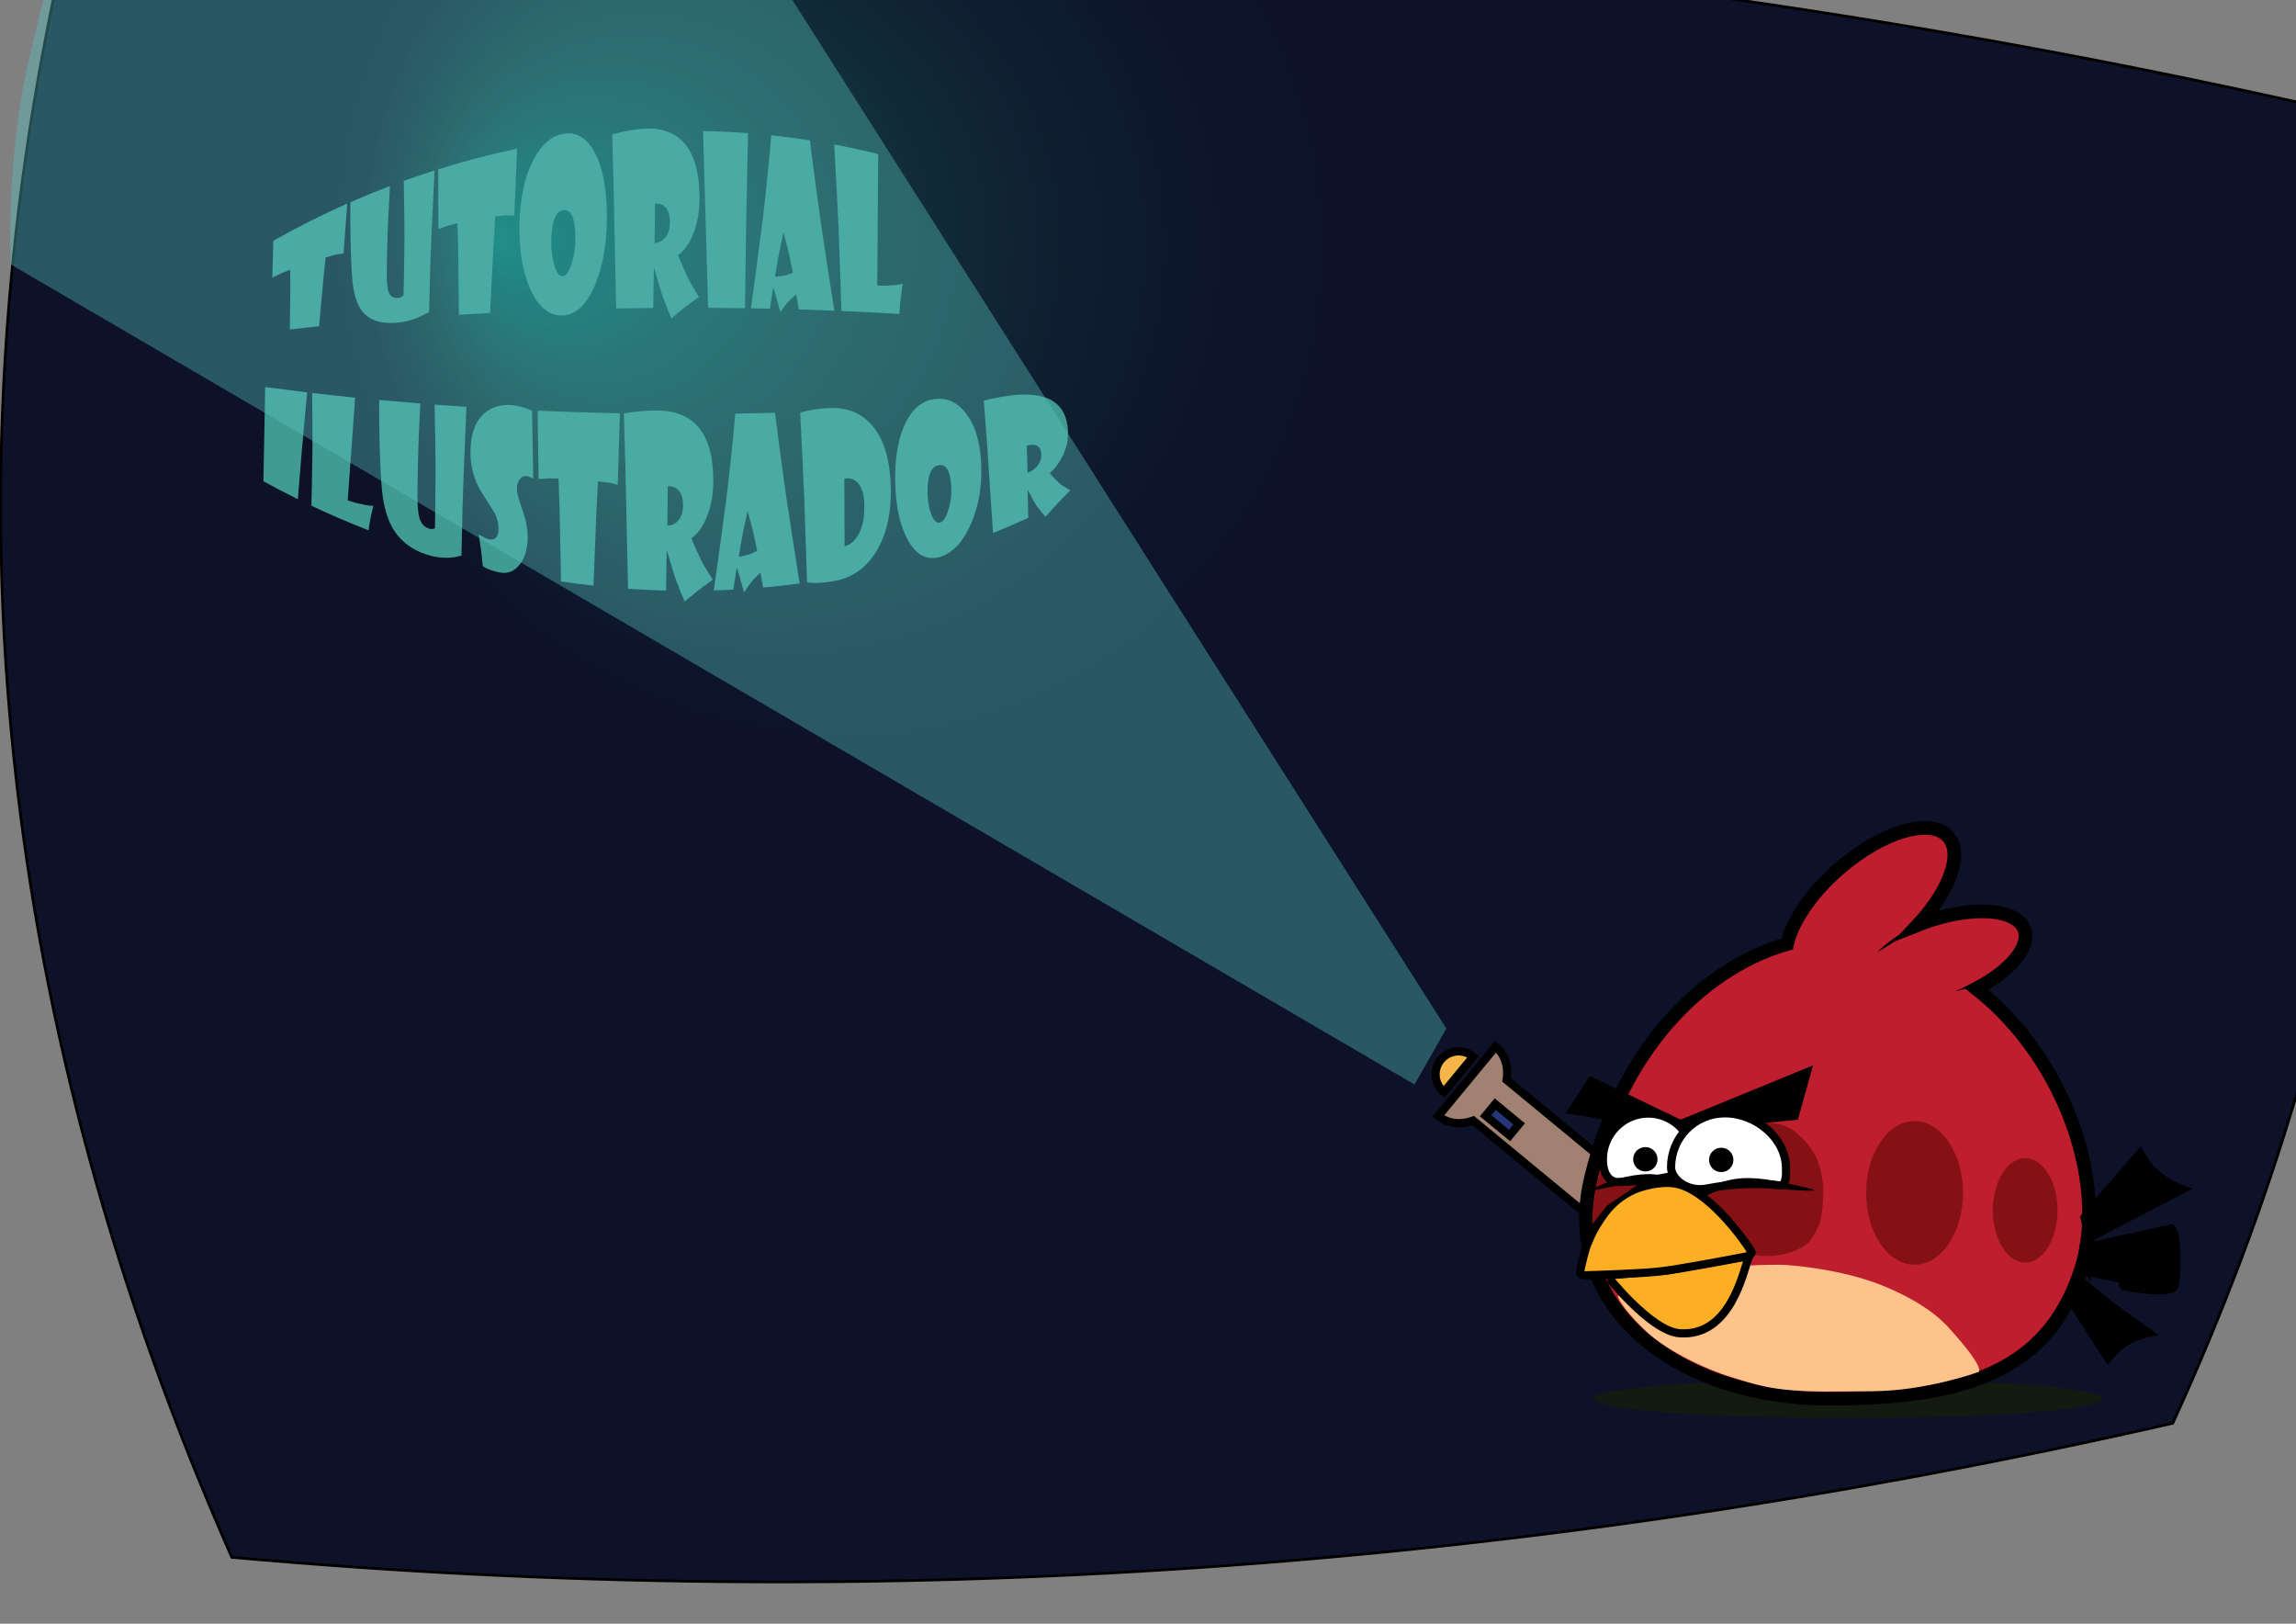 <?xml version="1.0" encoding="utf-8"?>
<!-- Generator: Adobe Illustrator 27.9.0, SVG Export Plug-In . SVG Version: 6.00 Build 0)  -->
<svg version="1.1" xmlns="http://www.w3.org/2000/svg" xmlns:xlink="http://www.w3.org/1999/xlink" x="0px" y="0px"
	 viewBox="0 0 841.89 595.28" style="enable-background:new 0 0 841.89 595.28;" xml:space="preserve">
<rect x="0" y="0" width="841.89" height="595.28" fill="#808080" stroke="none"/>
<style type="text/css">
	.st0{fill:url(#SVGID_1_);}
	.st1{fill:none;stroke:#000000;stroke-miterlimit:10;}
	.st2{fill:#409B92;}
	.st3{opacity:0.39;fill:#58C4C2;}
	.st4{fill:#F7B448;stroke:#000000;stroke-width:3;stroke-miterlimit:10;}
	.st5{fill:#A18272;stroke:#000000;stroke-width:3;stroke-miterlimit:10;}
	.st6{fill:#27367A;stroke:#000000;stroke-width:3;stroke-miterlimit:10;}
	.st7{fill:#131B11;}
	.st8{fill:#BE1E2D;stroke:#000000;stroke-width:5;stroke-miterlimit:10;}
	.st9{fill:#BE1E2D;}
	.st10{fill:#FDC38A;}
	.st11{stroke:#000000;stroke-miterlimit:10;}
	.st12{fill:#FCAF23;stroke:#000000;stroke-width:3;stroke-miterlimit:10;}
	.st13{fill:#851114;}
	.st14{fill:#FFFFFF;stroke:#000000;stroke-width:3;stroke-miterlimit:10;}
	.st15{stroke:#000000;stroke-width:3;stroke-miterlimit:10;}
	.st16{stroke:#000000;stroke-width:5;stroke-miterlimit:10;}
</style>
<g id="Layer_3">
	<g>
		
			<radialGradient id="SVGID_1_" cx="455.4" cy="88.306" r="396.554" fx="228.012" fy="-62.349" gradientTransform="matrix(0.831 -0.556 0.564 0.843 27.104 267.125)" gradientUnits="userSpaceOnUse">
			<stop  offset="0" style="stop-color:#006B63"/>
			<stop  offset="0.04" style="stop-color:#005C59"/>
			<stop  offset="0.129" style="stop-color:#0F4248"/>
			<stop  offset="0.216" style="stop-color:#112F3A"/>
			<stop  offset="0.302" style="stop-color:#0F2031"/>
			<stop  offset="0.385" style="stop-color:#0D162B"/>
			<stop  offset="0.462" style="stop-color:#0D1229"/>
		</radialGradient>
		<path class="st0" d="M796.71,521.79C559.47,575.85,322.24,592.23,85,570.93C-0.87,376.51-21.5,180.66,23.11-16.61
			c278.5-25,556.99-5.77,835.49,57.69C891.35,199.89,870.72,360.13,796.71,521.79z"/>
		<path class="st1" d="M796.71,521.79C559.47,575.85,322.24,592.23,85,570.93C-0.87,376.51-21.5,180.66,23.11-16.61
			c278.5-25,556.99-5.77,835.49,57.69C891.35,199.89,870.72,360.13,796.71,521.79z"/>
	</g>
	<g>
		<g>
			<path class="st2" d="M127.34,74.63c-0.46,6.12-0.91,12.2-1.37,18.26c-0.58,0.06-1.5,0.2-2.77,0.43
				c-0.78,0.19-2.06,0.54-3.81,1.06c-0.14,1.09-0.41,3.71-0.81,7.83c-0.34,3.97-0.87,9.8-1.59,17.4c-3.6,0.38-7.18,0.77-10.72,1.17
				c0.06-3.22,0.13-8.28,0.19-15.08c-0.01-2.35-0.03-4.62-0.06-6.83c-1.15,0.47-2.29,0.94-3.43,1.41c-1.04,0.5-2.07,1-3.11,1.5
				c0.12-4.53,0.23-9.04,0.35-13.51C109.06,83.26,118.12,78.71,127.34,74.63z"/>
			<path class="st2" d="M159.33,62.48c-0.36,7.58-0.71,15.14-1.07,22.68c-0.31,6.46-0.62,16.17-0.93,29.17
				c-4.03,2.44-8.1,3.72-12.19,4.02c-5.05,0.36-8.8-0.74-11.31-3.11c-2.12-2.02-3.54-5.24-4.27-9.68
				c-0.43-2.55-0.74-7.28-0.93-14.12c-0.2-6.32-0.24-12.06-0.14-17.31c4.79-2.1,9.62-4.08,14.48-5.93c-0.16,2.84-0.4,7.46-0.7,13.83
				c-0.16,3.55-0.3,8.55-0.42,15.03c-0.14,4.93,0.06,8.21,0.61,9.86c0.57,1.75,1.8,2.52,3.69,2.29c0.54-0.07,1.14-0.36,1.82-0.88
				c0.13-4.55,0.24-11.78,0.34-21.63c-0.01-4.92-0.1-11.74-0.26-20.37C151.77,64.97,155.54,63.69,159.33,62.48z"/>
			<path class="st2" d="M189.61,54.5c-0.34,8.21-0.68,16.4-1.02,24.58c-0.61-0.07-1.59-0.12-2.94-0.14
				c-0.83,0.05-2.18,0.18-4.04,0.41c-0.12,1.51-0.34,5.15-0.67,10.91c-0.26,5.57-0.68,13.74-1.25,24.48
				c-3.82,0.2-7.63,0.42-11.43,0.65c-0.03-4.89-0.11-12.58-0.24-23.01c-0.08-3.61-0.17-7.12-0.27-10.54
				c-1.23,0.31-2.45,0.63-3.68,0.95c-1.11,0.41-2.22,0.81-3.33,1.22c-0.02-7.34-0.04-14.65-0.06-21.95
				C170.23,59.07,179.88,56.55,189.61,54.5z"/>
			<path class="st2" d="M222.53,79.92c-0.05,9.77-1.54,18.11-4.5,24.92c-3.1,7.13-7.05,10.69-11.82,10.82
				c-4.91,0.14-8.85-3.18-11.78-9.75c-2.77-6.2-4.08-13.78-3.95-22.96c0.13-9.81,1.77-17.75,4.9-23.96
				c2.96-5.83,6.76-9.24,11.44-9.98c4.6-0.72,8.33,1.56,11.21,6.84C221.07,61.47,222.59,69.55,222.53,79.92z M210.99,87.94
				c0.06-7.57-1.41-11.22-4.39-10.91c-2.9,0.31-4.39,4.22-4.46,11.71c-0.03,3,0.32,5.76,1.06,8.31c0.83,2.86,1.88,4.27,3.14,4.2
				c1.23-0.07,2.33-1.63,3.29-4.7C210.52,93.76,210.97,90.88,210.99,87.94z"/>
			<path class="st2" d="M256.5,72.29c0.02,5.18-0.79,9.76-2.43,13.75c-1.45,3.49-3.27,5.99-5.46,7.52c0.47,1.26,1.62,3.92,3.45,7.97
				c0.92,1.86,2.32,4.31,4.21,7.36c-0.75,0.48-2.41,1.68-4.99,3.62c-1.8,1.44-3.5,2.85-5.09,4.23c-0.47-1.01-1.51-3.62-3.12-7.83
				c-0.74-2.13-1.82-5.72-3.25-10.75c-0.02,0-0.03,0-0.05,0c-0.08,4.91-0.17,9.83-0.26,14.74c-4.53,0.04-9.06,0.1-13.59,0.19
				c-0.15-6.05-0.36-16.03-0.62-29.92c-0.11-8.18-0.39-19.5-0.83-33.92c4.36-1.2,8.34-1.89,11.93-2.08
				C249.75,46.51,256.44,55.35,256.5,72.29z M245.64,81.43c0-2.67-0.64-4.58-1.92-5.71c-0.94-0.83-2.12-1.17-3.54-1.02
				c-0.05,4.8-0.1,9.6-0.16,14.4c1.33-0.03,2.51-0.57,3.55-1.62C244.96,86.12,245.64,84.1,245.64,81.43z"/>
			<path class="st2" d="M274.28,48.82c-0.23,11.36-0.45,22.73-0.69,34.11c-0.12,7.36-0.26,17.38-0.42,30.07
				c-4.5-0.07-9-0.12-13.52-0.14c-0.63-21.6-1.24-43.21-1.85-64.82C263.3,48.15,268.8,48.41,274.28,48.82z"/>
			<path class="st2" d="M305.93,113.91c-4.33-0.17-8.67-0.33-13.02-0.46c-0.32-1.82-0.63-3.64-0.95-5.46
				c-0.36,0.23-1.27,1.03-2.72,2.4c-0.93,1.01-1.96,2.37-3.09,4.07c-0.47-1.67-0.94-3.35-1.41-5.03c-0.28-1-0.69-2.4-1.21-4.21
				c-0.41,2.65-0.81,5.3-1.22,7.96c-2.32-0.05-4.64-0.1-6.96-0.14c0.97-6.86,2.48-18.17,4.47-33.79
				c1.21-10.45,2.21-20.33,2.98-29.65c4.73,0.5,9.45,1.11,14.16,1.84c0.49,4.3,1.82,14.36,4,29.95
				C302.14,89.54,303.8,100.44,305.93,113.91z M290.75,99.96c-0.29-1.46-0.79-3.83-1.51-7.13c-0.43-1.83-1.09-4.36-1.96-7.6
				c-0.35,1.57-0.89,4.14-1.64,7.73c-0.41,2.07-0.89,4.89-1.45,8.48c0.48,0.02,1.56-0.1,3.24-0.36
				C288.47,100.87,289.57,100.5,290.75,99.96z"/>
			<path class="st2" d="M330.97,104.02c-0.13,0.97-0.38,2.79-0.73,5.49c-0.18,1.58-0.33,3.45-0.43,5.59
				c-7.04-0.42-14.14-0.78-21.28-1.08c-0.18-6.2-0.54-16.41-1.07-30.67c-0.32-7.31-0.84-17.42-1.57-30.38
				c5.4,1.02,10.78,2.19,16.13,3.52c-0.11,15.99-0.23,32.06-0.35,48.19c1.51,0.13,3.78,0.06,6.78-0.17
				C329.04,104.46,329.89,104.3,330.97,104.02z"/>
			<path class="st2" d="M112.62,143.86c-0.63,7.03-1.27,14.01-1.91,20.93c-0.39,4.48-0.89,10.56-1.5,18.22
				c-4.25-2.09-8.45-4.28-12.62-6.56c0.21-11.72,0.43-23.23,0.65-34.53C102.3,142.59,107.43,143.24,112.62,143.86z"/>
			<path class="st2" d="M136.89,185.43c-0.18,0.79-0.52,2.28-1.02,4.45c-0.26,1.28-0.5,2.8-0.72,4.55
				c-7.07-2.76-14.06-5.76-20.96-9.02c0.12-4.23,0.24-11.23,0.38-20.9c0.03-4.96-0.01-11.82-0.12-20.43
				c5.2,0.61,10.46,1.18,15.76,1.72c-0.9,12.67-1.8,25.22-2.71,37.65c1.5,0.55,3.76,1.16,6.79,1.75
				C134.92,185.32,135.79,185.41,136.89,185.43z"/>
			<path class="st2" d="M171.04,149.16c-0.33,7.94-0.67,15.86-1,23.77c-0.29,6.77-0.57,17.02-0.83,30.77
				c-4.16,1.18-8.37,1.02-12.61-0.33c-5.23-1.67-9.14-4.57-11.75-8.36c-2.22-3.22-3.71-7.49-4.49-12.8
				c-0.46-3.05-0.81-8.47-1.05-16.19c-0.25-7.15-0.33-13.59-0.25-19.39c4.98,0.46,9.99,0.89,15.04,1.29
				c-0.15,3.02-0.37,7.93-0.65,14.73c-0.14,3.79-0.26,9.18-0.36,16.17c-0.12,5.31,0.11,8.97,0.68,11c0.6,2.15,1.88,3.52,3.83,4.06
				c0.56,0.15,1.18,0.09,1.88-0.2c0.11-4.86,0.19-12.61,0.24-23.21c-0.04-5.32-0.16-12.73-0.37-22.14
				C163.22,148.63,167.12,148.91,171.04,149.16z"/>
			<path class="st2" d="M195.53,175.45c-1.19-0.57-2.09-0.89-2.71-0.95c-0.76-0.08-1.46,0.27-2.1,1.03
				c-0.77,0.93-1.17,2.2-1.19,3.82c-0.02,1.25,0.65,3.74,1.99,7.52c1.35,3.78,2.01,7.21,1.97,10.23c-0.05,4.4-1.13,7.84-3.23,10.24
				c-2,2.32-4.45,3.14-7.34,2.49c-2.66-0.6-4.61-1.36-5.86-2.25c-0.13-1.19-0.35-3.14-0.66-5.83c-0.2-1.46-0.48-3.4-0.85-5.81
				c1.76,1.05,2.95,1.64,3.56,1.76c2.41,0.49,3.63-0.73,3.68-3.62c0.03-2.1-0.42-4.07-1.37-5.89c-1.55-2.46-3.09-4.91-4.62-7.35
				c-2.98-4.71-4.4-9.85-4.3-15.56c0.11-5.96,1.62-10.32,4.54-13.24c2.55-2.54,5.9-3.75,10.08-3.56c2.37,0.11,5.02,0.79,7.97,2.06
				C195.23,158.84,195.38,167.14,195.53,175.45z"/>
			<path class="st2" d="M227.31,151.52c-0.27,8.74-0.54,17.48-0.81,26.21c-0.64-0.2-1.65-0.45-3.06-0.77
				c-0.86-0.13-2.27-0.28-4.2-0.48c-0.11,1.62-0.3,5.54-0.58,11.75c-0.21,6.02-0.56,14.85-1.04,26.48
				c-3.98-0.44-7.95-0.95-11.91-1.54c-0.08-5.48-0.25-14.09-0.5-25.81c-0.13-4.06-0.26-8.03-0.4-11.9
				c-1.28-0.03-2.57-0.06-3.85-0.09c-1.16,0.1-2.32,0.19-3.48,0.27c-0.11-8.37-0.22-16.73-0.33-25.08
				C207.15,151,217.22,151.32,227.31,151.52z"/>
			<path class="st2" d="M261.55,175.97c0.02,5.17-0.8,9.77-2.47,13.79c-1.48,3.51-3.34,6.04-5.58,7.57
				c0.48,1.26,1.66,3.92,3.54,7.95c0.94,1.84,2.38,4.27,4.32,7.25c-0.77,0.5-2.47,1.76-5.1,3.73c-1.84,1.46-3.58,2.87-5.21,4.24
				c-0.48-1.02-1.55-3.64-3.2-7.88c-0.76-2.15-1.87-5.77-3.34-10.86c-0.02,0-0.03,0-0.05,0c-0.08,4.92-0.16,9.84-0.24,14.76
				c-4.64-0.12-9.28-0.34-13.92-0.67c-0.16-6.09-0.39-16.14-0.67-30.12c-0.12-8.23-0.42-19.63-0.89-34.18
				c4.47-0.73,8.54-1.09,12.23-1.06C254.62,150.6,261.48,159,261.55,175.97z M250.45,185.16c0-2.67-0.66-4.59-1.97-5.75
				c-0.97-0.85-2.17-1.23-3.63-1.13c-0.05,4.81-0.1,9.62-0.14,14.42c1.36,0.02,2.57-0.48,3.64-1.51
				C249.75,189.84,250.46,187.83,250.45,185.16z"/>
			<path class="st2" d="M293.22,213.91c-4.46,0.6-8.93,1.09-13.42,1.49c-0.32-1.82-0.64-3.64-0.95-5.46
				c-0.37,0.28-1.31,1.2-2.81,2.76c-0.96,1.13-2.02,2.61-3.2,4.45c-0.48-1.66-0.96-3.32-1.44-4.98c-0.29-0.99-0.7-2.38-1.23-4.17
				c-0.43,2.72-0.85,5.45-1.28,8.17c-2.38,0.13-4.77,0.23-7.16,0.3c1.03-6.97,2.6-18.48,4.71-34.47
				c1.28-10.69,2.34-20.81,3.17-30.37c4.87-0.07,9.73-0.16,14.57-0.29c0.49,4.31,1.82,14.38,4.01,30
				C289.41,189.51,291.08,200.41,293.22,213.91z M277.63,201.9c-0.29-1.45-0.8-3.81-1.52-7.09c-0.44-1.81-1.1-4.31-1.99-7.51
				c-0.36,1.64-0.93,4.31-1.71,8.04c-0.43,2.14-0.93,5.06-1.52,8.76c0.49-0.03,1.6-0.25,3.34-0.69
				C275.28,203.1,276.41,202.6,277.63,201.9z"/>
			<path class="st2" d="M326.64,178.9c0.19,9.05-1.44,16.51-4.92,22.57c-3.59,6.27-8.79,10.28-15.6,11.51
				c-4.38,0.79-7.78,0.94-10.18,0.55c-0.34-10.05-0.68-20.11-1.02-30.18c-0.3-7.75-0.81-18.44-1.52-32.11
				c3.48-0.96,7.1-1.5,10.87-1.66c6.72-0.27,11.99,2.07,15.86,6.79C324.25,161.46,326.42,168.85,326.64,178.9z M316.93,185.13
				c-0.07-3.8-0.88-6.5-2.43-8.14c-1.29-1.35-2.92-1.87-4.89-1.53c0.02,8.27,0.04,16.55,0.06,24.84c2.06-0.55,3.73-1.94,4.99-4.11
				C316.26,193.48,317.01,189.81,316.93,185.13z"/>
			<path class="st2" d="M359.81,170.78c0.26,7.61-0.92,14.43-3.57,20.77c-2.78,6.61-6.52,10.96-11.21,12.51
				c-4.84,1.6-8.86-0.29-12.02-5.87c-2.98-5.24-4.56-12.43-4.75-21.25c-0.2-9.42,1.18-17.01,4.12-22.55
				c2.77-5.22,6.47-7.85,11.07-8.16c4.53-0.31,8.25,1.77,11.22,5.93C357.83,156.62,359.54,162.7,359.81,170.78z M348.84,179.29
				c-0.19-6.36-1.74-9.27-4.67-8.75c-2.86,0.5-4.21,4.07-4.04,10.77c0.07,2.67,0.51,5.09,1.32,7.2c0.92,2.38,2,3.38,3.24,3.04
				c1.21-0.33,2.24-1.93,3.09-4.73C348.56,184.27,348.91,181.77,348.84,179.29z"/>
			<path class="st2" d="M391.6,157.85c0.17,3.07-0.43,6.02-1.82,9.01c-1.23,2.61-2.84,4.82-4.83,6.59c0.47,0.64,1.62,1.93,3.45,3.69
				c0.91,0.77,2.28,1.68,4.11,2.62c-0.68,0.64-2.17,2.14-4.49,4.56c-1.62,1.75-3.16,3.45-4.61,5.11c-0.47-0.44-1.52-1.65-3.16-3.78
				c-0.76-1.12-1.89-3.09-3.38-6.04c-0.02,0.01-0.03,0.01-0.05,0.02c0.07,3.4,0.14,6.81,0.22,10.23c-4.27,1.95-8.57,3.8-12.91,5.54
				c-0.34-4.54-0.85-12.06-1.53-22.62c-0.36-6.23-0.98-14.84-1.86-25.94c4.17-1.02,7.94-1.67,11.35-2.02
				C384.68,143.71,391.01,147.97,391.6,157.85z M381.82,166.54c-0.08-1.75-0.74-2.82-1.97-3.27c-0.91-0.32-2.03-0.28-3.36,0.14
				c0.1,3.3,0.2,6.6,0.3,9.91c1.25-0.42,2.35-1.15,3.29-2.17C381.32,169.81,381.9,168.29,381.82,166.54z"/>
		</g>
	</g>
	<path class="st3" d="M518.68,397.59L3.96,96.96c0,0-2.04-39.53,7.15-77.32s9.19-37.79,9.19-37.79s12.17-7.14,67.4-7.15
		c103.49-0.02,146.6-5.27,186.75,0l255.9,402.38L518.68,397.59z"/>
</g>
<g id="Layer_1">
	<path class="st4" d="M540.19,387.38l-10.73,13.01c-3.59-2.96-4.1-8.28-1.14-11.87S536.59,384.42,540.19,387.38z"/>
	<path class="st5" d="M593.94,430.14l-41.48-34.21c0.75-4.75-0.6-9.36-4.07-12.21l-20.97,25.43c3.46,2.86,8.24,3.31,12.76,1.67
		l41.48,34.21L593.94,430.14z"/>
	
		<rect x="545.36" y="408.11" transform="matrix(0.771 0.636 -0.636 0.771 387.348 -256.724)" class="st6" width="11.4" height="5.53"/>
	<ellipse class="st7" cx="677.7" cy="512.78" rx="93.3" ry="7.14"/>
	<path class="st8" d="M724.64,362.45c12.41-6.49,19.96-15.31,17.65-21.67c-2.83-7.77-19.31-8.9-36.82-2.53
		c-0.76,0.28-1.51,0.57-2.25,0.86c11.64-12.48,16.62-26.06,11.15-32.33c-6.34-7.27-24.32-1.95-40.16,11.86
		c-10.27,8.96-17.12,19.3-18.93,27.45c-27.49,7.76-59.65,34.63-71.92,85.79c-4.26,17.77-0.84,33.58,8.02,46.42
		c14.77,21.39,44.65,34.48,79.3,34.48c48.72,0,79.32-9.47,91.88-45.9C773.55,435.03,757.51,388.23,724.64,362.45z"/>
	<g>
		<line class="st9" x1="700.12" y1="340.58" x2="688.42" y2="348.96"/>
		<path d="M700.12,340.58c-3.5,3.35-7.4,6.15-11.7,8.37C691.91,345.61,695.82,342.81,700.12,340.58L700.12,340.58z"/>
	</g>
	<g>
		<path d="M717,363.35c5.49-2.28,11.12-4.8,16.18-7.92C728.86,359.72,722.97,362.35,717,363.35L717,363.35z"/>
	</g>
	<path class="st10" d="M593.25,475.18c20.1-12.41,60.47-11.49,60.47-11.49s20.5,0.95,37.26,7.91c14.51,6.03,20.87,12.15,23.74,15.33
		c15.05,16.67,10.31,16.2,10.31,16.2s-18.72,6.75-38.05,6.91c-8.9,0.07-4.12,0-13.97,0.1c-3.74,0.04-13.7,0.15-22.3-1.17
		c-6.3-0.97-11.18-2.67-17.61-4.67c-4.3-1.34-20.98-7.84-30.31-16.96C593.66,478.4,593.25,475.18,593.25,475.18z"/>
	<path class="st8" d="M566.23,394.64"/>
	<path class="st11" d="M587.3,331.08"/>
	<path class="st11" d="M630.56,393.93"/>
	<polygon class="st11" points="619.87,412.79 583.18,395.12 574.96,407.76 615.83,414.37 	"/>
	<path class="st11" d="M630.56,393.93"/>
	<path class="st12" d="M615.77,488.78c18.81,1.45,23.39-22.57,25.32-27.53c0.15-0.39,0.45-0.91,0.04-0.84l-29.54,5.29l-22.37,1.92
		C589.22,467.62,605.21,487.93,615.77,488.78"/>
	<ellipse class="st13" cx="702.03" cy="437.34" rx="17.76" ry="26.33"/>
	<ellipse class="st13" cx="742.59" cy="443.74" rx="11.86" ry="19.13"/>
	<path class="st13" d="M643.55,460.02c0,0,4.68,1.19,10.72-0.26c6.38-1.53,9.11-4.43,9.11-4.43s3.63-4.83,4.29-8.51
		c1.21-6.74,0.88-13.4,0.64-13.41c0,0-0.53-6.67-3.53-11.22s-6.1-6.89-6.1-6.89s-2.84-2.31-6.28-3.14c0,0-2.44-0.42-6.6-0.82
		l-3.75-4.99c4.38,3.09-7.65,0.96-8.55,3c-1,2.27,13.26,14.43,6.43,11.63c-1,1.25-2,2.5-3,3.76l-10.7,13.42l10.85,11.03
		L643.55,460.02z"/>
	<path class="st12" d="M640.14,460.69c0.84-0.16,2.55-1,2.1-1.74c-3.29-5.32-16.28-23.08-28.04-25.06
		c-5.37-0.91-13.15,1.09-16.78,3.11c-3.48,1.94-6.89,4.48-10.2,9.41c-2.99,4.45-3.5,5.78-5.03,9.35c-1.13,2.63-2.25,7.79-2.77,10.34
		c-0.16,0.77,0.44,1.48,1.23,1.46c5.08-0.14,21.49-0.64,28.41-1.47C616.22,465.25,634.46,461.78,640.14,460.69z"/>
	<path class="st13" d="M585.43,434.61c-0.24,2.2-1.47,7.42-1.53,11.25c-0.04,2.55,0.04,0.51,0,2.88c1.81-2.26,3.61-4.53,5.42-6.79
		l12.58-8.5v-3.34l-9-2.42c-0.06,0.06-5.43-4.62-6.58,3.9C585.49,433.35,585.76,433.04,585.43,434.61z"/>
	<polygon class="st11" points="615.83,414.37 658.85,410.03 664.06,391.42 615.29,411.42 	"/>
	<path class="st14" d="M620.97,425.01c0,6.8-17.59,8-27.44,8.35c-3.03,0.1-5.79-2.35-5.79-8.35c0-9.26,7.44-16.77,16.62-16.77
		S620.97,415.74,620.97,425.01z"/>
	<path class="st14" d="M654.87,428.21c0,1.23,0.52,6.74-2.55,6.35c-7.37-0.92-17.97-0.52-26.43,1.16
		c-7.27,1.44-13.15-3.57-13.15-7.74c0-10.82,8.48-19.82,19.84-19.82S654.87,417.39,654.87,428.21z"/>
	<circle class="st15" cx="603.31" cy="425.01" r="2.97"/>
	<circle class="st15" cx="631.13" cy="425.24" r="2.97"/>
	<g>
		<path d="M583.04,436.35c6.51-3.46,13.74-5.7,21.16-5.91c3.73-0.01,7.44,0.91,10.97,1.99c3.1,0.96,6.27,2.1,8.82,4.2
			c0.38,0.35,0.71,0.63,1.09,1.16l-1.37-0.2c2.8-2.68,6.26-4.02,9.92-4.85c7.08-1.74,14.45-0.46,21.36,1.02
			c13.46,2.93,13.86,3.24-0.32,2.32c-9.93-0.77-20.86-2.75-29.73,2.78c0,0-0.96,0.68-0.96,0.68l-0.41-0.88
			c-1.86-2.91-5.39-4.43-8.65-5.31c-7-1.8-14.12,0.08-21.12,1.15c-3.53,0.65-7.05,1.44-10.65,2.14L583.04,436.35L583.04,436.35z"/>
	</g>
	<path class="st16" d="M765.41,446.63c3.62-4.16,7.24-8.33,10.85-12.49c2.77-3.19,5.54-6.38,8.31-9.56
		c1.06,1.74,2.57,3.94,4.79,5.99c4.25,3.93,8.49,5.57,8.49,5.57c-4.54,2.36-9.07,4.72-13.61,7.08c-5.81,3.02-11.63,6.05-17.44,9.07
		C766.34,450.4,765.87,448.52,765.41,446.63z"/>
	<path class="st16" d="M764.96,458.32l30.82-6.88c0,0,1.23,1.28,1.23,10.72c0,9.19-0.85,9.14-0.85,9.14s-1.61,2.16-16.8-0.69
		s-15.18-2.85-15.18-2.85L764.96,458.32z"/>
	<path class="st16" d="M759.82,475.63c2.5,3.89,5.01,7.78,7.51,11.67c1.92,2.98,3.83,5.95,5.75,8.93c1.09-1.31,2.6-2.96,4.7-4.4
		c4-2.75,7.71-3.61,7.71-3.61c-3.48-2.5-6.96-5-10.44-7.51c-4.46-3.21-8.03-6.74-12.49-9.94
		C761.94,472.29,760.44,474.12,759.82,475.63z"/>
</g>
</svg>
